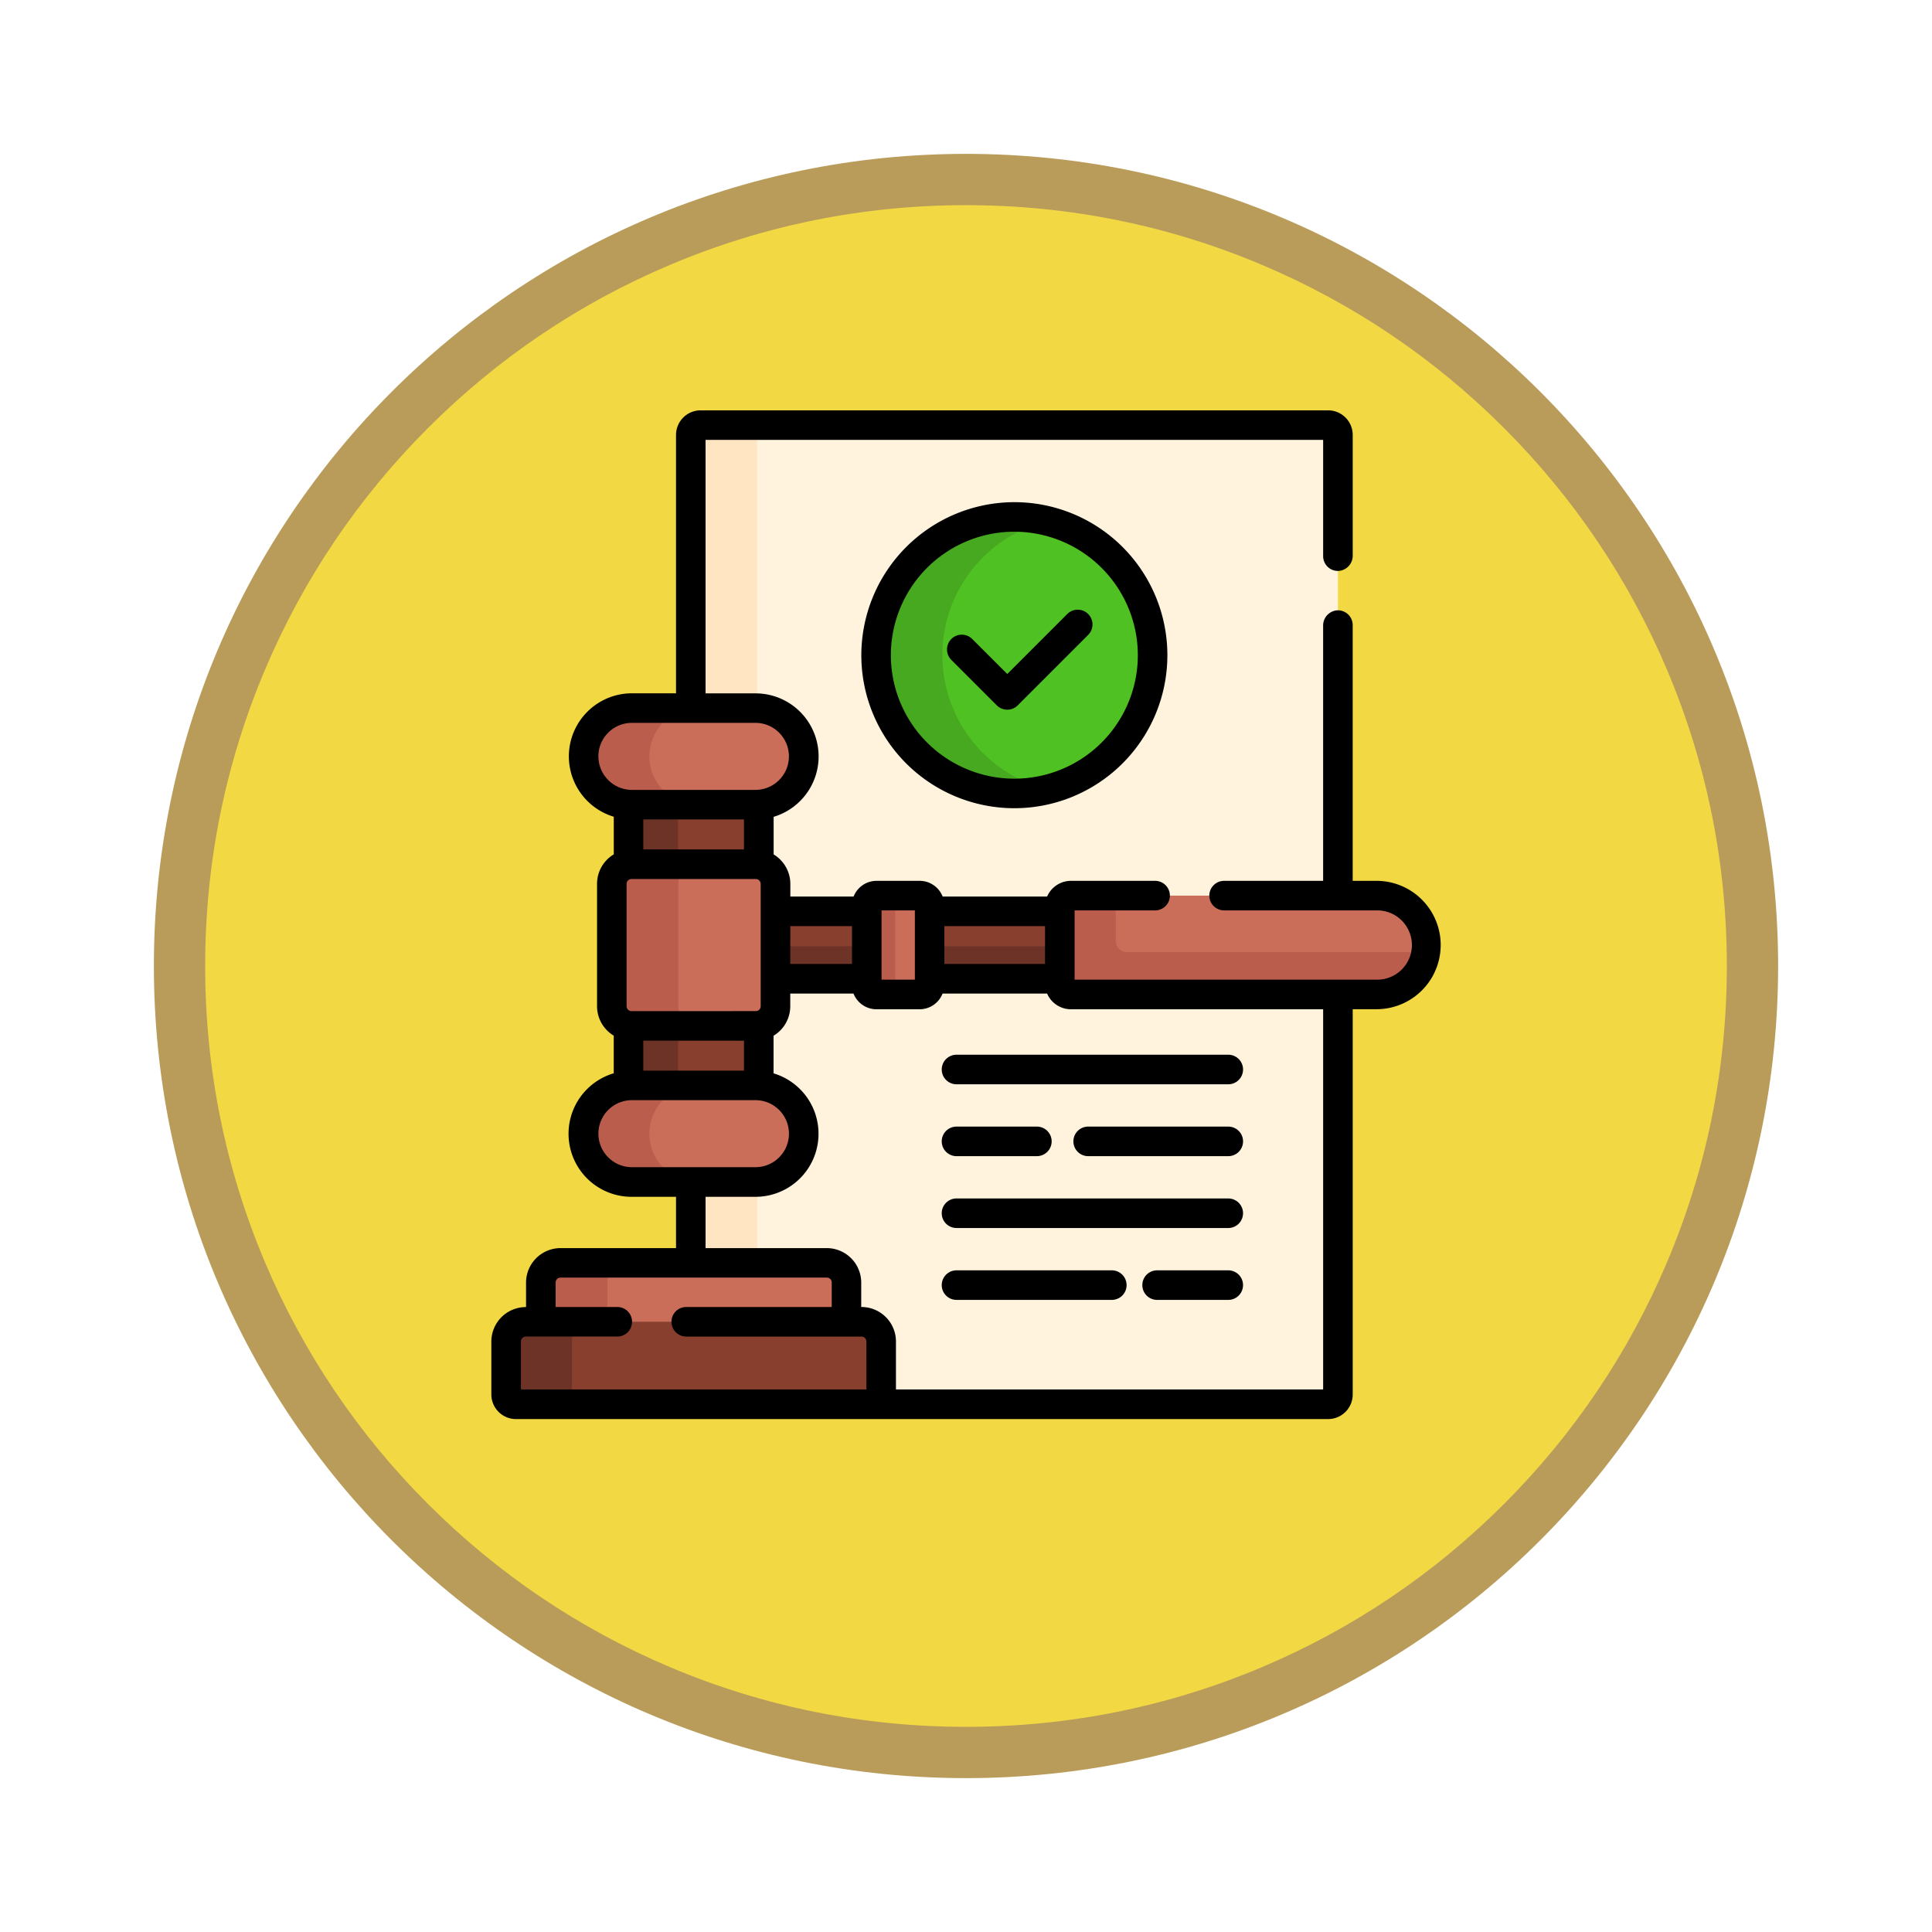 <svg xmlns="http://www.w3.org/2000/svg" xmlns:xlink="http://www.w3.org/1999/xlink" width="113" height="113" viewBox="0 0 113 113">
  <defs>
    <filter id="Trazado_982547" x="0" y="0" width="113" height="113" filterUnits="userSpaceOnUse">
      <feOffset dy="3" input="SourceAlpha"/>
      <feGaussianBlur stdDeviation="3" result="blur"/>
      <feFlood flood-opacity="0.161"/>
      <feComposite operator="in" in2="blur"/>
      <feComposite in="SourceGraphic"/>
    </filter>
  </defs>
  <g id="Grupo_1221176" data-name="Grupo 1221176" transform="translate(-271 -1133.491)">
    <g id="Grupo_1220488" data-name="Grupo 1220488" transform="translate(-0.425 190.509)">
      <g id="Grupo_1219621" data-name="Grupo 1219621" transform="translate(0 -5515.518)">
        <g id="Grupo_1203672" data-name="Grupo 1203672" transform="translate(-0.575 557.5)">
          <g id="Grupo_1202432" data-name="Grupo 1202432" transform="translate(0 1255.486)">
            <g id="Grupo_1202055" data-name="Grupo 1202055" transform="translate(0 3240.511)">
              <g id="Grupo_1177900" data-name="Grupo 1177900" transform="translate(281 1411.003)">
                <g id="Grupo_1172010" data-name="Grupo 1172010" transform="translate(0)">
                  <g id="Grupo_1171046" data-name="Grupo 1171046">
                    <g id="Grupo_1148525" data-name="Grupo 1148525">
                      <g transform="matrix(1, 0, 0, 1, -9, -6)" filter="url(#Trazado_982547)">
                        <g id="Trazado_982547-2" data-name="Trazado 982547" transform="translate(9 6)" fill="#f2d944">
                          <path d="M 47.5 93.5 C 41.289 93.5 35.265 92.284 29.595 89.886 C 24.118 87.569 19.198 84.252 14.973 80.027 C 10.748 75.802 7.431 70.882 5.114 65.405 C 2.716 59.735 1.5 53.711 1.5 47.5 C 1.5 41.289 2.716 35.265 5.114 29.595 C 7.431 24.118 10.748 19.198 14.973 14.973 C 19.198 10.748 24.118 7.431 29.595 5.114 C 35.265 2.716 41.289 1.5 47.5 1.5 C 53.711 1.5 59.735 2.716 65.405 5.114 C 70.882 7.431 75.802 10.748 80.027 14.973 C 84.252 19.198 87.569 24.118 89.886 29.595 C 92.284 35.265 93.5 41.289 93.5 47.5 C 93.5 53.711 92.284 59.735 89.886 65.405 C 87.569 70.882 84.252 75.802 80.027 80.027 C 75.802 84.252 70.882 87.569 65.405 89.886 C 59.735 92.284 53.711 93.5 47.5 93.5 Z" stroke="none"/>
                          <path d="M 47.5 3 C 41.491 3 35.664 4.176 30.18 6.496 C 24.881 8.737 20.122 11.946 16.034 16.034 C 11.946 20.122 8.737 24.881 6.496 30.18 C 4.176 35.664 3 41.491 3 47.5 C 3 53.509 4.176 59.336 6.496 64.82 C 8.737 70.119 11.946 74.878 16.034 78.966 C 20.122 83.054 24.881 86.263 30.18 88.504 C 35.664 90.824 41.491 92 47.5 92 C 53.509 92 59.336 90.824 64.82 88.504 C 70.119 86.263 74.878 83.054 78.966 78.966 C 83.054 74.878 86.263 70.119 88.504 64.82 C 90.824 59.336 92 53.509 92 47.5 C 92 41.491 90.824 35.664 88.504 30.18 C 86.263 24.881 83.054 20.122 78.966 16.034 C 74.878 11.946 70.119 8.737 64.82 6.496 C 59.336 4.176 53.509 3 47.5 3 M 47.5 0 C 73.734 0 95 21.266 95 47.5 C 95 73.734 73.734 95 47.5 95 C 21.266 95 0 73.734 0 47.5 C 0 21.266 21.266 0 47.5 0 Z" stroke="none" fill="#ba9c5a"/>
                        </g>
                      </g>
                    </g>
                  </g>
                </g>
              </g>
            </g>
          </g>
        </g>
      </g>
    </g>
    <g id="obediente" transform="translate(284.66 1157.491)">
      <g id="Grupo_1221152" data-name="Grupo 1221152" transform="translate(26.744 0.864)">
        <path id="Trazado_1170066" data-name="Trazado 1170066" d="M153.588,7.5h-36.7a.576.576,0,0,0-.576.576V24.051h3.779a2.824,2.824,0,0,1,.2,5.641v3.5h0a1.152,1.152,0,0,1,.977,1.138v7.153a1.152,1.152,0,0,1-.977,1.138h0v3.5a2.824,2.824,0,0,1-.2,5.641h-3.779V56.5h7.952a1.152,1.152,0,0,1,1.152,1.152v2.293s0,0,0,0h.878A1.152,1.152,0,0,1,127.45,61.1v3.675h26.714V8.076A.576.576,0,0,0,153.588,7.5Z" transform="translate(-116.315 -7.5)" fill="#fff3de"/>
      </g>
      <g id="Grupo_1221153" data-name="Grupo 1221153" transform="translate(26.744 0.864)">
        <path id="Trazado_1170067" data-name="Trazado 1170067" d="M120.094,24.051l.1,0V8.076a.576.576,0,0,1,.576-.576h-3.882a.576.576,0,0,0-.576.576V24.051Z" transform="translate(-116.315 -7.5)" fill="#ffe5c2"/>
        <path id="Trazado_1170068" data-name="Trazado 1170068" d="M120.094,391.63h-3.779v4.729H120.2v-4.731Z" transform="translate(-116.315 -347.362)" fill="#ffe5c2"/>
      </g>
      <g id="Grupo_1221171" data-name="Grupo 1221171" transform="translate(15.942 17.415)">
        <g id="Grupo_1221154" data-name="Grupo 1221154" transform="translate(15.755 11.888)">
          <path id="Trazado_1170069" data-name="Trazado 1170069" d="M159.3,254.29h5.334v3.941H159.3Z" transform="translate(-159.296 -254.29)" fill="#883f2e"/>
          <path id="Trazado_1170070" data-name="Trazado 1170070" d="M237.5,254.29h7.619v3.941H237.5Z" transform="translate(-228.49 -254.29)" fill="#883f2e"/>
        </g>
        <g id="Grupo_1221155" data-name="Grupo 1221155" transform="translate(15.755 13.929)">
          <path id="Trazado_1170071" data-name="Trazado 1170071" d="M159.3,272h5.334v1.9H159.3Z" transform="translate(-159.296 -272)" fill="#6d3326"/>
          <path id="Trazado_1170072" data-name="Trazado 1170072" d="M237.5,272h7.619v1.9H237.5Z" transform="translate(-228.49 -272)" fill="#6d3326"/>
        </g>
        <g id="Grupo_1221156" data-name="Grupo 1221156" transform="translate(32.385 10.968)">
          <path id="Trazado_1170073" data-name="Trazado 1170073" d="M325.027,249.2a2.89,2.89,0,0,1-2.89,2.89H304.273a.657.657,0,0,1-.657-.657v-4.466a.657.657,0,0,1,.657-.657h17.865A2.89,2.89,0,0,1,325.027,249.2Z" transform="translate(-303.616 -246.31)" fill="#ca6e59"/>
        </g>
        <g id="Grupo_1221157" data-name="Grupo 1221157" transform="translate(32.385 10.968)">
          <path id="Trazado_1170074" data-name="Trazado 1170074" d="M307.544,249.616a.657.657,0,0,1-.657-.657V246.31h-2.614a.657.657,0,0,0-.657.657v4.466a.657.657,0,0,0,.657.657h17.865a2.89,2.89,0,0,0,2.86-2.474Z" transform="translate(-303.616 -246.31)" fill="#bb5d4c"/>
        </g>
        <g id="Grupo_1221158" data-name="Grupo 1221158" transform="translate(21.089 10.968)">
          <path id="Trazado_1170075" data-name="Trazado 1170075" d="M209.263,246.887v4.627a.576.576,0,0,1-.576.576h-2.526a.576.576,0,0,1-.576-.576v-4.627a.576.576,0,0,1,.576-.576h2.526A.576.576,0,0,1,209.263,246.887Z" transform="translate(-205.585 -246.311)" fill="#ca6e59"/>
        </g>
        <g id="Grupo_1221159" data-name="Grupo 1221159" transform="translate(21.089 10.968)">
          <path id="Trazado_1170076" data-name="Trazado 1170076" d="M207.256,251.515v-4.627a.576.576,0,0,1,.576-.576h-1.671a.576.576,0,0,0-.576.576v4.627a.576.576,0,0,0,.576.576h1.671A.576.576,0,0,1,207.256,251.515Z" transform="translate(-205.585 -246.311)" fill="#bb5d4c"/>
        </g>
        <g id="Grupo_1221160" data-name="Grupo 1221160" transform="translate(7.159 5.641)">
          <path id="Trazado_1170077" data-name="Trazado 1170077" d="M92.146,312.312H84.878a1.158,1.158,0,0,1-.175-.015v3.5c.065,0,.131-.008.2-.008h7.225c.066,0,.132,0,.2.008v-3.5A1.142,1.142,0,0,1,92.146,312.312Z" transform="translate(-84.703 -299.366)" fill="#883f2e"/>
          <path id="Trazado_1170078" data-name="Trazado 1170078" d="M84.878,312.312a1.158,1.158,0,0,1-.175-.015v3.5c.065,0,.131-.008.2-.008h2.7v-3.481H84.878Z" transform="translate(-84.703 -299.366)" fill="#6d3326"/>
          <path id="Trazado_1170079" data-name="Trazado 1170079" d="M84.878,203.568h7.268a1.158,1.158,0,0,1,.175.015v-3.5c-.065,0-.131.008-.2.008H84.9c-.066,0-.132,0-.2-.008v3.5A1.158,1.158,0,0,1,84.878,203.568Z" transform="translate(-84.703 -200.079)" fill="#883f2e"/>
          <path id="Trazado_1170080" data-name="Trazado 1170080" d="M84.878,203.567H87.6v-3.481H84.9c-.066,0-.132,0-.2-.008v3.5A1.174,1.174,0,0,1,84.878,203.567Z" transform="translate(-84.703 -200.078)" fill="#6d3326"/>
        </g>
        <g id="Grupo_1221161" data-name="Grupo 1221161" transform="translate(6.182 9.129)">
          <path id="Trazado_1170081" data-name="Trazado 1170081" d="M85.8,231.5v7.153a1.152,1.152,0,0,1-1.152,1.152H77.377a1.152,1.152,0,0,1-1.152-1.152V231.5a1.152,1.152,0,0,1,1.152-1.152h7.268A1.152,1.152,0,0,1,85.8,231.5Z" transform="translate(-76.225 -230.352)" fill="#ca6e59"/>
        </g>
        <g id="Grupo_1221162" data-name="Grupo 1221162" transform="translate(6.182 9.129)">
          <path id="Trazado_1170082" data-name="Trazado 1170082" d="M80.117,238.657V231.5a1.152,1.152,0,0,1,1.152-1.152H77.377a1.152,1.152,0,0,0-1.152,1.152v7.153a1.152,1.152,0,0,0,1.152,1.152h3.892A1.152,1.152,0,0,1,80.117,238.657Z" transform="translate(-76.225 -230.352)" fill="#bb5d4c"/>
        </g>
        <g id="Grupo_1221165" data-name="Grupo 1221165" transform="translate(0 32.445)">
          <path id="Trazado_1170083" data-name="Trazado 1170083" d="M58.065,436.248a1.178,1.178,0,0,0,.006-.118v-2.293a1.152,1.152,0,0,0-1.152-1.152H41.347a1.152,1.152,0,0,0-1.152,1.152v2.293a1.178,1.178,0,0,0,.006.118Z" transform="translate(-38.165 -432.685)" fill="#ca6e59"/>
          <path id="Trazado_1170084" data-name="Trazado 1170084" d="M44.1,436.248a1.178,1.178,0,0,1-.006-.118v-2.293a1.152,1.152,0,0,1,1.152-1.152h-3.9a1.152,1.152,0,0,0-1.152,1.152v2.293a1.178,1.178,0,0,0,.006.118Z" transform="translate(-38.165 -432.685)" fill="#bb5d4c"/>
          <g id="Grupo_1221163" data-name="Grupo 1221163" transform="translate(0 3.448)">
            <path id="Trazado_1170085" data-name="Trazado 1170085" d="M44.515,467.435H23.154a.576.576,0,0,1-.576-.576v-3.1a1.152,1.152,0,0,1,1.152-1.152H43.362a1.152,1.152,0,0,1,1.152,1.152Z" transform="translate(-22.578 -462.608)" fill="#883f2e"/>
          </g>
          <g id="Grupo_1221164" data-name="Grupo 1221164" transform="translate(0 3.448)">
            <path id="Trazado_1170086" data-name="Trazado 1170086" d="M26.429,466.859v-3.1a1.152,1.152,0,0,1,1.152-1.152H23.73a1.152,1.152,0,0,0-1.152,1.152v3.1a.576.576,0,0,0,.576.576h3.851A.576.576,0,0,1,26.429,466.859Z" transform="translate(-22.578 -462.608)" fill="#6d3326"/>
          </g>
        </g>
        <g id="Grupo_1221170" data-name="Grupo 1221170" transform="translate(4.532)">
          <g id="Grupo_1221166" data-name="Grupo 1221166" transform="translate(0 22.068)">
            <path id="Trazado_1170087" data-name="Trazado 1170087" d="M74.778,345.457a2.824,2.824,0,0,1-2.824,2.824H64.729a2.824,2.824,0,1,1,0-5.648h7.225A2.824,2.824,0,0,1,74.778,345.457Z" transform="translate(-61.905 -342.633)" fill="#ca6e59"/>
          </g>
          <g id="Grupo_1221167" data-name="Grupo 1221167" transform="translate(0 22.068)">
            <path id="Trazado_1170088" data-name="Trazado 1170088" d="M65.752,345.457a2.824,2.824,0,0,1,2.824-2.824H64.729a2.824,2.824,0,1,0,0,5.648h3.847A2.824,2.824,0,0,1,65.752,345.457Z" transform="translate(-61.905 -342.633)" fill="#bb5d4c"/>
          </g>
          <g id="Grupo_1221168" data-name="Grupo 1221168" transform="translate(0)">
            <path id="Trazado_1170089" data-name="Trazado 1170089" d="M74.778,153.952a2.824,2.824,0,0,1-2.824,2.824H64.729a2.824,2.824,0,0,1,0-5.648h7.225A2.824,2.824,0,0,1,74.778,153.952Z" transform="translate(-61.905 -151.128)" fill="#ca6e59"/>
          </g>
          <g id="Grupo_1221169" data-name="Grupo 1221169">
            <path id="Trazado_1170090" data-name="Trazado 1170090" d="M65.752,153.952a2.824,2.824,0,0,1,2.824-2.824H64.729a2.824,2.824,0,0,0,0,5.648h3.847A2.824,2.824,0,0,1,65.752,153.952Z" transform="translate(-61.905 -151.128)" fill="#bb5d4c"/>
          </g>
        </g>
      </g>
      <g id="Grupo_1221174" data-name="Grupo 1221174" transform="translate(37.583 6.235)">
        <g id="Grupo_1221172" data-name="Grupo 1221172">
          <circle id="Elipse_14569" data-name="Elipse 14569" cx="8.086" cy="8.086" r="8.086" fill="#4fc123"/>
        </g>
        <g id="Grupo_1221173" data-name="Grupo 1221173" transform="translate(0)">
          <path id="Trazado_1170091" data-name="Trazado 1170091" d="M214.247,62.193a8.088,8.088,0,0,1,6.148-7.851,8.086,8.086,0,1,0,0,15.7,8.088,8.088,0,0,1-6.148-7.851Z" transform="translate(-210.372 -54.107)" fill="#47a920"/>
        </g>
      </g>
      <g id="Grupo_1221175" data-name="Grupo 1221175" transform="translate(15.078 0)">
        <path id="Trazado_1170092" data-name="Trazado 1170092" d="M66.849,27.519H65.457V12.561a.864.864,0,0,0-.891-.864.888.888,0,0,0-.838.9V27.519H57.936a.864.864,0,0,0,0,1.729h8.913a2.026,2.026,0,1,1,0,4.051H49.192V29.248H53.9a.864.864,0,0,0,0-1.729H48.984a1.523,1.523,0,0,0-1.4.919H41.474a1.442,1.442,0,0,0-1.341-.919H37.607a1.442,1.442,0,0,0-1.341.919h-3.7V27.7a2.015,2.015,0,0,0-.977-1.725v-2.2a3.688,3.688,0,0,0-1.061-7.221H27.608V1.729H63.729v6.8a.864.864,0,0,0,.891.864.888.888,0,0,0,.838-.9V1.44A1.44,1.44,0,0,0,64.017,0H27.32a1.44,1.44,0,0,0-1.44,1.44v15.11H23.3a3.688,3.688,0,0,0-1.061,7.22v2.2A2.015,2.015,0,0,0,21.26,27.7V34.85a2.015,2.015,0,0,0,.977,1.725v2.2A3.688,3.688,0,0,0,23.3,46H25.88v3H19.125a2.019,2.019,0,0,0-2.017,2.017v1.432h-.013a2.019,2.019,0,0,0-2.017,2.017v3.1A1.442,1.442,0,0,0,16.518,59h47.5a1.44,1.44,0,0,0,1.44-1.44V35.027h1.392a3.754,3.754,0,0,0,0-7.508ZM41.573,30.167h5.89v2.212h-5.89ZM37.9,29.248h1.949V33.3H37.9Zm-5.334.919h3.606v2.212H32.561ZM21.338,20.239a1.962,1.962,0,0,1,1.96-1.96h7.225a1.96,1.96,0,0,1,0,3.92H23.3a1.962,1.962,0,0,1-1.96-1.96Zm1.938,14.9a.288.288,0,0,1-.288-.288V27.7a.288.288,0,0,1,.288-.288h7.268a.288.288,0,0,1,.288.288V34.85a.288.288,0,0,1-.288.288Zm6.579,1.729v1.752h-5.89V36.866ZM23.965,25.68V23.928h5.89V25.68ZM23.3,44.267a1.96,1.96,0,0,1,0-3.92h7.225a1.96,1.96,0,1,1,0,3.92Zm13.716,13H16.807V54.461a.288.288,0,0,1,.288-.288h5.349a.864.864,0,0,0,0-1.729H18.837V51.013a.288.288,0,0,1,.288-.288H34.7a.288.288,0,0,1,.288.288v1.432H26.477a.864.864,0,0,0,0,1.729H36.727a.288.288,0,0,1,.288.288Zm26.714,0H38.743V54.461a2.019,2.019,0,0,0-2.017-2.017h-.014V51.013A2.019,2.019,0,0,0,34.7,49H27.608V46h2.915a3.688,3.688,0,0,0,1.061-7.221v-2.2a2.015,2.015,0,0,0,.977-1.725v-.742h3.7a1.442,1.442,0,0,0,1.341.919h2.526a1.442,1.442,0,0,0,1.341-.919h6.114a1.523,1.523,0,0,0,1.4.919H63.729V57.271Z" transform="translate(-15.078 0)"/>
        <path id="Trazado_1170093" data-name="Trazado 1170093" d="M202.872,55.557a8.95,8.95,0,1,0,8.95-8.95,8.96,8.96,0,0,0-8.95,8.95Zm16.172,0a7.222,7.222,0,1,1-7.222-7.222,7.23,7.23,0,0,1,7.222,7.222Z" transform="translate(-181.232 -41.236)"/>
        <path id="Trazado_1170094" data-name="Trazado 1170094" d="M247.819,102.875A.864.864,0,0,0,246.6,104.1l2.658,2.658a.864.864,0,0,0,1.222,0l4.121-4.121a.864.864,0,0,0-1.222-1.222l-3.509,3.509Z" transform="translate(-219.694 -89.502)"/>
        <path id="Trazado_1170095" data-name="Trazado 1170095" d="M243.681,327.933a.864.864,0,0,0,.864.864H260.44a.864.864,0,0,0,0-1.729H244.545A.864.864,0,0,0,243.681,327.933Z" transform="translate(-217.338 -289.379)"/>
        <path id="Trazado_1170096" data-name="Trazado 1170096" d="M319.559,363.546h-8.194a.864.864,0,0,0,0,1.729h8.194a.864.864,0,0,0,0-1.729Z" transform="translate(-276.457 -321.653)"/>
        <path id="Trazado_1170097" data-name="Trazado 1170097" d="M244.545,365.275h4.7a.864.864,0,0,0,0-1.729h-4.7a.864.864,0,1,0,0,1.729Z" transform="translate(-217.338 -321.653)"/>
        <path id="Trazado_1170098" data-name="Trazado 1170098" d="M260.439,400.023H244.544a.864.864,0,0,0,0,1.729h15.894a.864.864,0,0,0,0-1.729Z" transform="translate(-217.337 -353.927)"/>
        <path id="Trazado_1170099" data-name="Trazado 1170099" d="M350.525,436.5h-4.161a.864.864,0,0,0,0,1.729h4.161a.864.864,0,0,0,0-1.729Z" transform="translate(-307.424 -386.2)"/>
        <path id="Trazado_1170100" data-name="Trazado 1170100" d="M253.628,436.5h-9.083a.864.864,0,1,0,0,1.729h9.083a.864.864,0,1,0,0-1.729Z" transform="translate(-217.338 -386.2)"/>
      </g>
    </g>
  </g>
</svg>
